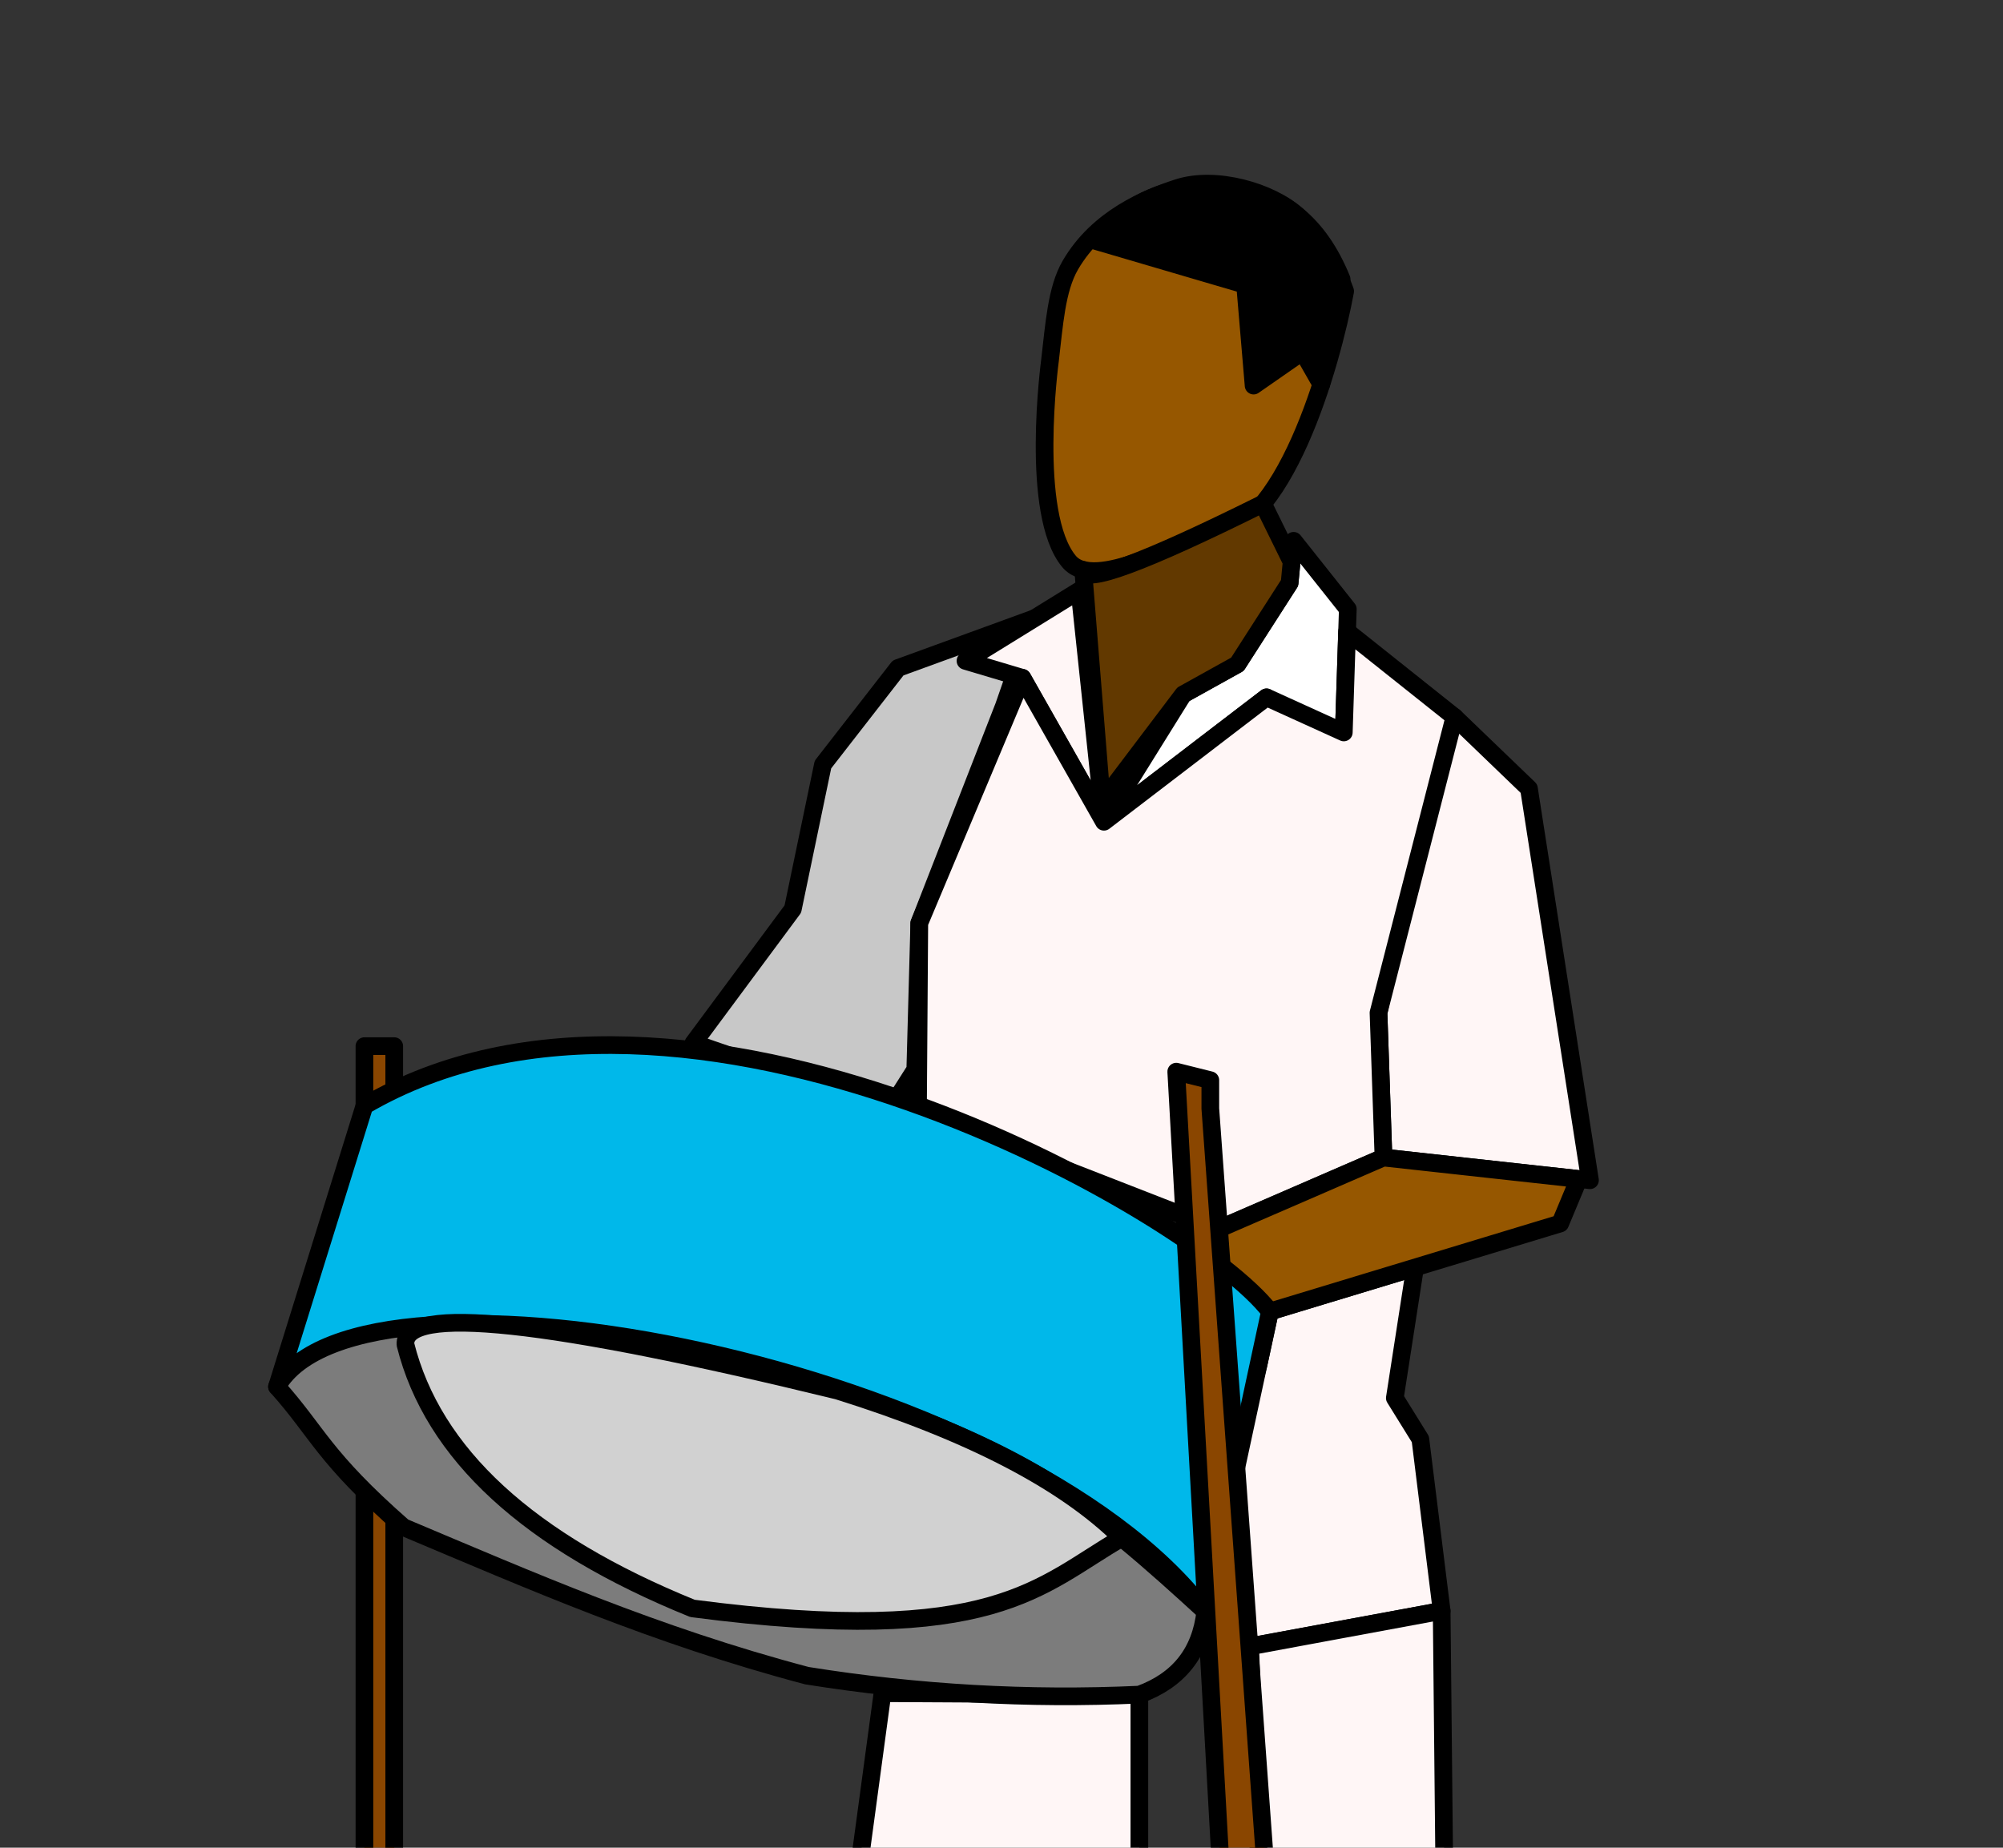 <?xml version="1.0" encoding="UTF-8" standalone="no"?>
<!-- Created with Inkscape (http://www.inkscape.org/) -->

<svg
   width="135.911mm"
   height="125.396mm"
   viewBox="0 0 135.911 125.396"
   version="1.1"
   id="svg1"
   xml:space="preserve"
   inkscape:export-filename="steelpan simulator vector logo.png"
   inkscape:export-xdpi="96"
   inkscape:export-ydpi="96"
   inkscape:version="1.4 (86a8ad7, 2024-10-11)"
   sodipodi:docname="vectorsteelpan.svg"
   xmlns:inkscape="http://www.inkscape.org/namespaces/inkscape"
   xmlns:sodipodi="http://sodipodi.sourceforge.net/DTD/sodipodi-0.dtd"
   xmlns="http://www.w3.org/2000/svg"
   xmlns:svg="http://www.w3.org/2000/svg"><rect x="0" y="0" width="135.911" height="125.396" fill="#333333" stroke="none"/><sodipodi:namedview
     id="namedview1"
     pagecolor="#ffffff"
     bordercolor="#000000"
     borderopacity="0.25"
     inkscape:showpageshadow="2"
     inkscape:pageopacity="0.0"
     inkscape:pagecheckerboard="0"
     inkscape:deskcolor="#d1d1d1"
     inkscape:document-units="mm"
     inkscape:zoom="0.97134925"
     inkscape:cx="59.19601"
     inkscape:cy="166.26358"
     inkscape:window-width="1920"
     inkscape:window-height="991"
     inkscape:window-x="1911"
     inkscape:window-y="-9"
     inkscape:window-maximized="1"
     inkscape:current-layer="layer1" /><defs
     id="defs1" /><g
     inkscape:label="Layer 1"
     inkscape:groupmode="layer"
     id="layer1"
     style="display:inline"
     transform="translate(-42.492,-124.209)"><path
       style="display:inline;fill:#965700;fill-opacity:1;fill-rule:evenodd;stroke:#000000;stroke-width:1.2;stroke-linecap:round;stroke-linejoin:round;stroke-dasharray:none"
       d="m 122.398,136.965 c 2.574,-0.841 6.301,0.236 8.085,1.832 2.232,1.997 3.283,5.177 3.283,5.177 -0.9,4.867 -4.164,16.675 -9.486,16.723 -1.503,0.014 -7.473,3.744 -9.249,1.618 -2.699,-3.232 -1.296,-13.622 -1.296,-13.622 0.289,-2.419 0.433,-4.854 1.381,-6.485 1.879,-3.232 5.227,-4.571 7.282,-5.243 z"
       id="path3"
       sodipodi:nodetypes="sscsscss" /><path
       style="display:inline;fill:#c8c8c8;fill-opacity:1;fill-rule:evenodd;stroke:#000000;stroke-width:1.2;stroke-linecap:round;stroke-linejoin:round;stroke-dasharray:none"
       d="m 103.43,169.542 -5.098,6.556 -2.043,9.806 -6.746,9.099 13.296,4.562 1.758,-2.765 0.272,-9.942 5.746,-14.737 2.067,-5.95 z"
       id="path4"
       sodipodi:nodetypes="cccccccccc" /><path
       style="display:inline;fill:#ffffff;fill-opacity:1;fill-rule:evenodd;stroke:#000000;stroke-width:1.2;stroke-linecap:round;stroke-linejoin:round;stroke-dasharray:none"
       d="m 130.269,160.913 3.677,4.631 -0.272,8.376 -2.247,-0.204 -2.996,-2.179 -11.032,8.444 5.38,-8.648 3.677,-2.043 3.541,-5.516 z"
       id="path5" /><path
       style="display:inline;fill:#fff6f6;fill-opacity:1;fill-rule:evenodd;stroke:#000000;stroke-width:1.2;stroke-linecap:round;stroke-linejoin:round;stroke-dasharray:none"
       d="m 117.399,179.98 -1.661,-15.697 -7.734,4.778 3.859,1.151 z"
       id="path6" /><path
       style="display:inline;fill:#fff6f6;fill-opacity:1;fill-rule:evenodd;stroke:#000000;stroke-width:1.2;stroke-linecap:round;stroke-linejoin:round;stroke-dasharray:none"
       d="m 146.237,177.728 4.141,26.58 -14.012,-1.541 -0.337,-9.823 4.045,-18.924 1.107,-1.156 z"
       id="path7"
       sodipodi:nodetypes="ccccccc" /><path
       style="display:inline;fill:#fff6f6;fill-opacity:1;fill-rule:evenodd;stroke:#000000;stroke-width:1.2;stroke-linecap:round;stroke-linejoin:round;stroke-dasharray:none"
       d="m 133.897,167.064 7.284,5.801 -5.152,20.079 0.337,9.823 -11.219,4.863 -20.368,-7.945 0.091,-12.828 6.994,-16.646 5.535,9.768 11.032,-8.444 5.243,2.383 z"
       id="path8" /><path
       style="display:inline;fill:#fff6f6;fill-opacity:1;fill-rule:evenodd;stroke:#000000;stroke-width:1.2;stroke-linecap:round;stroke-linejoin:round;stroke-dasharray:none"
       d="m 140.314,233.536 -1.445,-11.653 -1.733,-2.793 1.372,-8.86 -9.847,2.985 -0.773,3.589 -2.309,9.026 1.733,10.112 z"
       id="path9"
       sodipodi:nodetypes="ccccccccc" /><path
       style="display:inline;fill:#965700;fill-opacity:1;fill-rule:evenodd;stroke:#000000;stroke-width:1.2;stroke-linecap:round;stroke-linejoin:round;stroke-dasharray:none"
       d="m 149.616,204.224 -1.26,3.021 -19.694,5.971 -4.286,-2.889 0.77,-2.696 11.219,-4.863 z"
       id="path10" /><path
       style="display:inline;fill:#fff6f6;fill-opacity:1;fill-rule:evenodd;stroke:#000000;stroke-width:1.2;stroke-linecap:round;stroke-linejoin:round;stroke-dasharray:none"
       d="m 102.371,239.122 -1.926,14.253 19.357,-1.541 V 239.218 Z"
       id="path11" /><path
       style="display:inline;fill:#fff6f6;fill-opacity:1;fill-rule:evenodd;stroke:#000000;stroke-width:1.2;stroke-linecap:round;stroke-linejoin:round;stroke-dasharray:none"
       d="m 140.314,233.536 0.193,18.972 -12.519,-0.385 -0.674,-16.179 z"
       id="path12" /><rect
       style="display:inline;fill:#8a4600;fill-opacity:1;fill-rule:evenodd;stroke:#000000;stroke-width:1.2;stroke-linecap:round;stroke-linejoin:round;stroke-dasharray:none"
       id="rect15"
       width="2.022"
       height="57.301"
       x="67.22"
       y="195.207" /><path
       style="display:inline;fill:#7c7c7c;fill-opacity:1;fill-rule:evenodd;stroke:#000000;stroke-width:1.2;stroke-linecap:round;stroke-linejoin:round;stroke-dasharray:none"
       d="m 61.287,218.319 c 1.3,-2.73 4.75,-4.229 10.351,-4.494 8.427,0.33 16.871,1.737 25.332,4.222 13.012,2.705 20.114,8.942 27.307,15.526 -0.311,2.79 -1.803,4.672 -4.475,5.646 -7.52,0.346 -15.039,-0.083 -22.559,-1.287 -10.358,-2.743 -18.768,-6.46 -27.375,-10.078 -5.485,-4.818 -5.759,-6.38 -8.58,-9.534 z"
       id="path13"
       sodipodi:nodetypes="cccccccc" /><path
       style="display:inline;fill:#00b8ea;fill-opacity:1;fill-rule:evenodd;stroke:#000000;stroke-width:1.2;stroke-linecap:round;stroke-linejoin:round;stroke-dasharray:none"
       d="m 67.22,199.252 -5.933,19.067 c 5.689,-9.944 50.227,-1.538 62.99,15.254 l 4.385,-20.356 c -5.164,-6.725 -39.858,-26.605 -61.442,-13.964 z"
       id="path15"
       sodipodi:nodetypes="ccccc" /><path
       style="display:inline;fill:#d1d1d1;fill-opacity:1;fill-rule:evenodd;stroke:#000000;stroke-width:1.2;stroke-linecap:round;stroke-linejoin:round;stroke-dasharray:none"
       d="m 70.004,215.458 c 1.861,7.423 8.353,13.392 19.476,17.909 20.543,2.689 23.532,-1.562 29.128,-4.782 -3.899,-3.862 -10.324,-7.194 -19.273,-9.994 -19.704,-4.811 -29.481,-5.856 -29.331,-3.134 z"
       id="path14"
       sodipodi:nodetypes="ccccc" /><path
       style="fill:#8a4600;fill-opacity:1;fill-rule:evenodd;stroke:#000000;stroke-width:1.2;stroke-linecap:round;stroke-linejoin:round;stroke-dasharray:none"
       d="m 124.617,197.518 v 1.926 l 3.852,53.063 -3.082,-0.385 -3.082,-55.182 z"
       id="path16"
       inkscape:label="path16" /><path
       style="fill:#623900;fill-opacity:1;fill-rule:evenodd;stroke:#000000;stroke-width:1.2;stroke-linecap:round;stroke-linejoin:round;stroke-dasharray:none"
       d="m 115.992,162.888 1.264,15.744 5.522,-7.3 3.677,-2.043 3.541,-5.516 0.136,-1.43 -1.944,-3.955 c -8.124,4.041 -12.189,5.542 -12.197,4.501 z"
       id="path17"
       sodipodi:nodetypes="cccccccc" /><path
       style="fill:#000000;fill-opacity:1;fill-rule:evenodd;stroke:#000000;stroke-width:1.2;stroke-linecap:round;stroke-linejoin:round;stroke-dasharray:none"
       d="m 116.816,140.555 10.16,2.985 0.578,6.838 3.322,-2.311 1.269,2.223 1.38,-7.134 c -1.536,-3.773 -4.056,-5.811 -7.56,-6.115 -3.674,-0.555 -6.724,0.617 -9.149,3.515 z"
       id="path21"
       sodipodi:nodetypes="cccccccc" /></g></svg>
